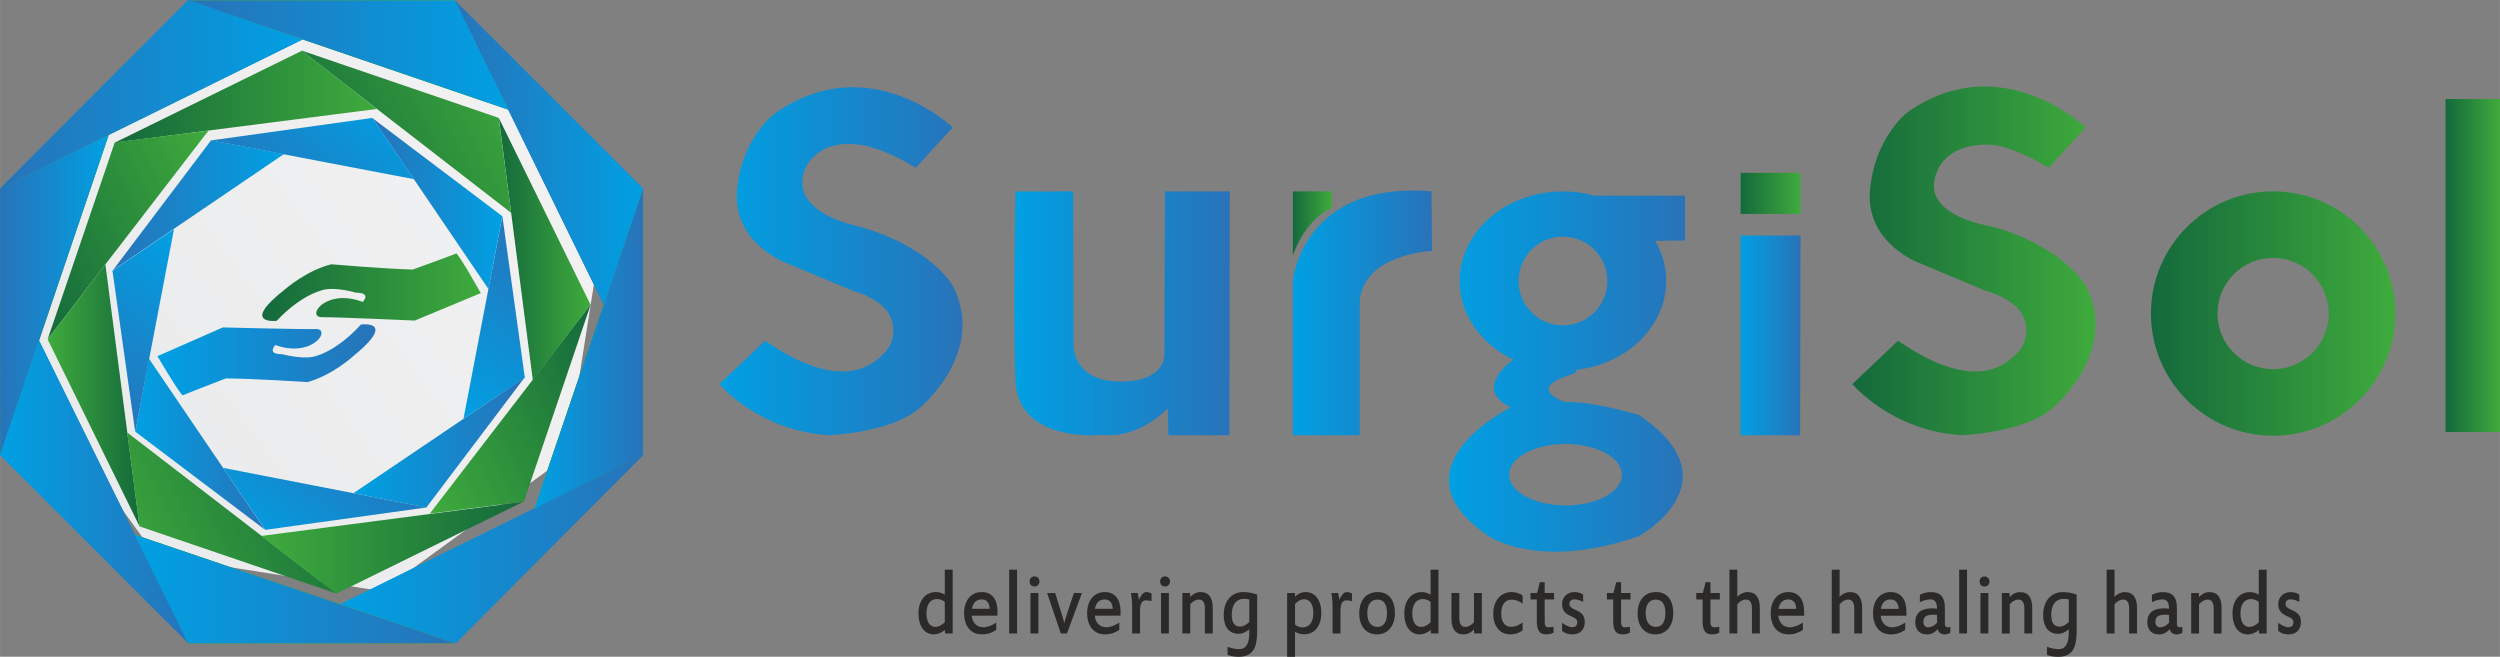 <?xml version="1.0" encoding="UTF-8"?>
<!DOCTYPE svg PUBLIC "-//W3C//DTD SVG 1.1//EN" "http://www.w3.org/Graphics/SVG/1.1/DTD/svg11.dtd">
<!-- Creator: CorelDRAW 2021 (64-Bit) -->
<svg xmlns="http://www.w3.org/2000/svg" xml:space="preserve" width="33.867mm" height="8.897mm" version="1.1" style="shape-rendering:geometricPrecision; text-rendering:geometricPrecision; image-rendering:optimizeQuality; fill-rule:evenodd; clip-rule:evenodd"
viewBox="0 0 2984.84 784.15"
 xmlns:xlink="http://www.w3.org/1999/xlink"
 xmlns:xodm="http://www.corel.com/coreldraw/odm/2003">
 <rect x="0" y="0" width="2984.84" height="784.15" fill="#808080" stroke="none"/>
 <defs>
  <style type="text/css">
   <![CDATA[
    .fil40 {fill:#2B2A29;fill-rule:nonzero}
    .fil1 {fill:#43AC3C;fill-rule:nonzero}
    .fil35 {fill:url(#id0)}
    .fil6 {fill:url(#id1)}
    .fil9 {fill:url(#id2)}
    .fil28 {fill:url(#id3)}
    .fil21 {fill:url(#id4)}
    .fil10 {fill:url(#id5)}
    .fil3 {fill:url(#id6)}
    .fil15 {fill:url(#id7)}
    .fil39 {fill:url(#id8)}
    .fil27 {fill:url(#id9)}
    .fil12 {fill:url(#id10)}
    .fil20 {fill:url(#id11)}
    .fil32 {fill:url(#id12)}
    .fil5 {fill:url(#id13)}
    .fil16 {fill:url(#id14)}
    .fil38 {fill:url(#id15)}
    .fil7 {fill:url(#id16)}
    .fil11 {fill:url(#id17)}
    .fil30 {fill:url(#id18)}
    .fil25 {fill:url(#id19)}
    .fil19 {fill:url(#id20)}
    .fil29 {fill:url(#id21)}
    .fil0 {fill:url(#id22)}
    .fil23 {fill:url(#id23)}
    .fil13 {fill:url(#id24)}
    .fil22 {fill:url(#id25)}
    .fil18 {fill:url(#id26)}
    .fil17 {fill:url(#id27)}
    .fil14 {fill:url(#id28)}
    .fil36 {fill:url(#id29)}
    .fil37 {fill:url(#id30)}
    .fil26 {fill:url(#id31)}
    .fil4 {fill:url(#id32)}
    .fil24 {fill:url(#id33)}
    .fil8 {fill:url(#id34)}
    .fil2 {fill:url(#id35)}
    .fil31 {fill:url(#id36)}
    .fil33 {fill:url(#id37)}
    .fil34 {fill:url(#id38)}
   ]]>
  </style>
  <linearGradient id="id0" gradientUnits="userSpaceOnUse" x1="1729.93" y1="443.63" x2="2011.74" y2="443.63">
   <stop offset="0" style="stop-opacity:1; stop-color:#00A0E3"/>
   <stop offset="1" style="stop-opacity:1; stop-color:#2873B9"/>
  </linearGradient>
  <linearGradient id="id1" gradientUnits="userSpaceOnUse" x1="0.09" y1="352.18" x2="129.72" y2="352.18">
   <stop offset="0" style="stop-opacity:1; stop-color:#2873B9"/>
   <stop offset="1" style="stop-opacity:1; stop-color:#00A0E3"/>
  </linearGradient>
  <linearGradient id="id2" gradientUnits="userSpaceOnUse" xlink:href="#id1" x1="225.07" y1="65.69" x2="606.73" y2="65.69">
  </linearGradient>
  <linearGradient id="id3" gradientUnits="userSpaceOnUse" xlink:href="#id0" x1="187.94" y1="429.6" x2="448.22" y2="429.6">
  </linearGradient>
  <linearGradient id="id4" gradientUnits="userSpaceOnUse" xlink:href="#id1" x1="449.87" y1="513.63" x2="325.9" y2="677.63">
  </linearGradient>
  <linearGradient id="id5" gradientUnits="userSpaceOnUse" xlink:href="#id1" x1="0.09" y1="112.5" x2="361.11" y2="112.5">
  </linearGradient>
  <linearGradient id="id6" gradientUnits="objectBoundingBox" xlink:href="#id0" x1="0%" y1="50.002%" x2="99.999%" y2="50.002%">
  </linearGradient>
  <linearGradient id="id7" gradientUnits="userSpaceOnUse" x1="26.19" y1="342.76" x2="279.52" y2="218.36">
   <stop offset="0" style="stop-opacity:1; stop-color:#14693C"/>
   <stop offset="1" style="stop-opacity:1; stop-color:#3FAB3C"/>
  </linearGradient>
  <linearGradient id="id8" gradientUnits="userSpaceOnUse" xlink:href="#id7" x1="2919.88" y1="317.02" x2="2984.84" y2="317.02">
  </linearGradient>
  <linearGradient id="id9" gradientUnits="userSpaceOnUse" xlink:href="#id0" x1="242.62" y1="299.87" x2="99.31" y2="489.43">
  </linearGradient>
  <linearGradient id="id10" gradientUnits="userSpaceOnUse" xlink:href="#id7" x1="595.55" y1="297.3" x2="705.01" y2="297.3">
  </linearGradient>
  <linearGradient id="id11" gradientUnits="userSpaceOnUse" xlink:href="#id0" x1="161.52" y1="530.44" x2="316.52" y2="530.44">
  </linearGradient>
  <linearGradient id="id12" gradientUnits="userSpaceOnUse" xlink:href="#id0" x1="1211.01" y1="374.13" x2="1468.31" y2="374.13">
  </linearGradient>
  <linearGradient id="id13" gradientUnits="objectBoundingBox" xlink:href="#id0" x1="0.002%" y1="50.001%" x2="100.003%" y2="50.001%">
  </linearGradient>
  <linearGradient id="id14" gradientUnits="userSpaceOnUse" x1="56.89" y1="472.01" x2="166.55" y2="472.01">
   <stop offset="0" style="stop-opacity:1; stop-color:#3FAB3C"/>
   <stop offset="1" style="stop-opacity:1; stop-color:#14693C"/>
  </linearGradient>
  <linearGradient id="id15" gradientUnits="userSpaceOnUse" xlink:href="#id7" x1="2568.13" y1="374.36" x2="2859.89" y2="374.36">
  </linearGradient>
  <linearGradient id="id16" gradientUnits="userSpaceOnUse" xlink:href="#id0" x1="637.91" y1="416.42" x2="767.77" y2="416.42">
  </linearGradient>
  <linearGradient id="id17" gradientUnits="userSpaceOnUse" xlink:href="#id0" x1="160.63" y1="703.24" x2="542.71" y2="703.24">
  </linearGradient>
  <linearGradient id="id18" gradientUnits="userSpaceOnUse" xlink:href="#id0" x1="858.97" y1="311.91" x2="1149.21" y2="311.91">
  </linearGradient>
  <linearGradient id="id19" gradientUnits="userSpaceOnUse" xlink:href="#id0" x1="434.71" y1="95.8" x2="311.41" y2="258.92">
  </linearGradient>
  <linearGradient id="id20" gradientUnits="userSpaceOnUse" xlink:href="#id14" x1="482.3" y1="550.65" x2="736.08" y2="426.01">
  </linearGradient>
  <linearGradient id="id21" gradientUnits="userSpaceOnUse" xlink:href="#id7" x1="313.13" y1="342.93" x2="573.99" y2="342.93">
  </linearGradient>
  <linearGradient id="id22" gradientUnits="userSpaceOnUse" x1="-19.93" y1="643.92" x2="764.2" y2="73.59">
   <stop offset="0" style="stop-opacity:1; stop-color:#E8E9EA"/>
   <stop offset="1" style="stop-opacity:1; stop-color:#F3F3F4"/>
  </linearGradient>
  <linearGradient id="id23" gradientUnits="userSpaceOnUse" xlink:href="#id1" x1="661.44" y1="284.53" x2="518.52" y2="473.61">
  </linearGradient>
  <linearGradient id="id24" gradientUnits="userSpaceOnUse" xlink:href="#id7" x1="345.98" y1="225.57" x2="624.29" y2="88.91">
  </linearGradient>
  <linearGradient id="id25" gradientUnits="userSpaceOnUse" xlink:href="#id0" x1="421.97" y1="528.34" x2="626.29" y2="528.34">
  </linearGradient>
  <linearGradient id="id26" gradientUnits="userSpaceOnUse" xlink:href="#id14" x1="311.93" y1="653.97" x2="624.63" y2="653.97">
  </linearGradient>
  <linearGradient id="id27" gradientUnits="userSpaceOnUse" xlink:href="#id14" x1="138.05" y1="680.66" x2="415.5" y2="544.39">
  </linearGradient>
  <linearGradient id="id28" gradientUnits="userSpaceOnUse" xlink:href="#id7" x1="137.32" y1="115.33" x2="450.03" y2="115.33">
  </linearGradient>
  <linearGradient id="id29" gradientUnits="userSpaceOnUse" xlink:href="#id7" x1="2078.22" y1="230.9" x2="2149.75" y2="230.9">
  </linearGradient>
  <linearGradient id="id30" gradientUnits="userSpaceOnUse" xlink:href="#id0" x1="2078.22" y1="400.46" x2="2149.75" y2="400.46">
  </linearGradient>
  <linearGradient id="id31" gradientUnits="userSpaceOnUse" xlink:href="#id1" x1="134.78" y1="245.07" x2="338.86" y2="245.07">
  </linearGradient>
  <linearGradient id="id32" gradientUnits="objectBoundingBox" xlink:href="#id0" x1="0.004%" y1="50%" x2="100.002%" y2="50%">
  </linearGradient>
  <linearGradient id="id33" gradientUnits="userSpaceOnUse" xlink:href="#id1" x1="444.49" y1="242.94" x2="599.67" y2="242.94">
  </linearGradient>
  <linearGradient id="id34" gradientUnits="userSpaceOnUse" xlink:href="#id1" x1="542.65" y1="181.85" x2="767.66" y2="181.85">
  </linearGradient>
  <linearGradient id="id35" gradientUnits="objectBoundingBox" xlink:href="#id0" x1="0%" y1="50.002%" x2="100.001%" y2="50.002%">
  </linearGradient>
  <linearGradient id="id36" gradientUnits="userSpaceOnUse" xlink:href="#id7" x1="2211.67" y1="311.5" x2="2501.93" y2="311.5">
  </linearGradient>
  <linearGradient id="id37" gradientUnits="userSpaceOnUse" xlink:href="#id0" x1="1543.58" y1="373.59" x2="1709.68" y2="373.59">
  </linearGradient>
  <linearGradient id="id38" gradientUnits="userSpaceOnUse" xlink:href="#id7" x1="1543.58" y1="266.99" x2="1590.34" y2="266.99">
  </linearGradient>
 </defs>
 <g id="Layer_x0020_1">
  <g id="_1794267830176">
   <polygon class="fil0" points="455.63,705.8 185.77,663.17 25.08,442.22 67.71,172.37 288.64,11.7 558.49,54.31 719.18,275.24 676.57,545.09 "/>
   <polygon class="fil1" points="767.77,542.97 637.91,607.62 767.77,225.22 "/>
   <polygon class="fil2" points="767.66,225.08 720.74,363.63 542.65,0.04 "/>
   <polygon class="fil1" points="543.14,0.51 606.72,130.87 225.06,0.51 "/>
   <polygon class="fil3" points="224.91,0 361.12,47.14 0.09,225 "/>
   <polygon class="fil1" points="0.09,225.14 129.72,161.14 0.2,543.19 "/>
   <polygon class="fil4" points="0.01,543.2 46.44,406.29 224.99,768.07 "/>
   <polygon class="fil1" points="224.62,768.07 160.63,638.41 542.7,767.96 "/>
   <polygon class="fil5" points="543.95,768.07 406.61,721.3 768.34,542.72 "/>
   <polygon class="fil1" points="767.77,542.97 637.91,607.62 767.77,225.22 "/>
   <polygon class="fil2" points="767.66,225.08 720.74,363.63 542.65,0.04 "/>
   <polygon class="fil1" points="543.14,0.51 606.72,130.87 225.06,0.51 "/>
   <polygon class="fil3" points="224.91,0 361.12,47.14 0.09,225 "/>
   <polygon class="fil1" points="0.09,225.14 129.72,161.14 0.2,543.19 "/>
   <polygon class="fil4" points="0.01,543.2 46.44,406.29 224.99,768.07 "/>
   <polygon class="fil1" points="224.62,768.07 160.63,638.41 542.7,767.96 "/>
   <polygon class="fil5" points="543.95,768.07 406.61,721.3 768.34,542.72 "/>
   <polygon class="fil6" points="0.09,225.14 129.72,161.14 0.2,543.2 "/>
   <polygon class="fil7" points="767.77,542.98 767.77,225.23 637.9,607.62 "/>
   <polygon class="fil8" points="767.66,225.08 720.74,363.63 542.65,0.04 "/>
   <polygon class="fil9" points="543.14,0.5 225.06,0.5 606.72,130.86 "/>
   <polygon class="fil10" points="224.91,0 361.12,47.14 0.09,225 "/>
   <polygon class="fil4" points="0.01,543.2 46.44,406.29 224.99,768.07 "/>
   <polygon class="fil11" points="224.62,768.07 160.63,638.41 542.7,767.96 "/>
   <polygon class="fil5" points="543.95,768.07 406.61,721.3 768.34,542.72 "/>
   <polygon class="fil12" points="705,363.73 636.17,453.82 595.54,140.8 "/>
   <polygon class="fil13" points="595.38,140.73 610.27,254.14 360,60.35 "/>
   <polygon class="fil14" points="360.51,60.54 450.02,130.08 137.31,170.14 "/>
   <polygon class="fil15" points="137.07,169.83 248.87,155.96 56.84,405.15 "/>
   <polygon class="fil16" points="56.89,405.23 125.79,315.65 166.54,628.36 "/>
   <polygon class="fil17" points="166.42,628.44 151.8,516.36 401.75,708.68 "/>
   <polygon class="fil18" points="401.47,708.81 311.92,639.9 624.64,599.13 "/>
   <polygon class="fil19" points="625.52,598.78 513.05,613.28 705.33,363.38 "/>
   <polygon class="fil20" points="161.52,515.43 177.85,428.26 316.52,632.62 "/>
   <polygon class="fil21" points="316.64,632.62 266.33,558.63 509.41,605.86 "/>
   <polygon class="fil22" points="509.02,605.93 421.97,588.85 626.29,450.75 "/>
   <polygon class="fil23" points="626.6,450.87 553.35,499.94 599.77,258.2 "/>
   <polygon class="fil24" points="599.69,258.13 583.1,344.99 444.47,140.89 "/>
   <polygon class="fil25" points="444.54,140.8 494.22,213.94 251.88,167.64 "/>
   <polygon class="fil26" points="252,167.46 338.86,184.03 134.77,322.65 "/>
   <polygon class="fil27" points="134.24,323.24 207.7,273.46 161.41,515.83 "/>
   <path class="fil28" d="M435.72 387.19l-0.26 0c-2.6,0.01 -4.57,0.28 -4.57,0.28l0 0c-31.62,34.87 -57.91,38.66 -57.91,38.66l0 0c-14.22,2.64 -36.2,-3.28 -36.2,-3.28l0 0c-19.05,0.23 -8.03,-10.87 -8.03,-10.87l0 0c26.27,9.45 44.97,0.97 52.02,-7.48l0 0c4.94,-5.93 4.17,-11.85 -3.69,-11.65l0 0c-19.1,0.48 -111.01,-1.92 -111.01,-1.92l0 0 -78.13 34.34c0,0 28.26,47.97 30.4,46.73l0 0c2.15,-1.27 51.3,-20.19 51.3,-20.19l0 0c36.08,0.31 97.39,4.39 97.39,4.39l0 0c29.13,-7.81 53.94,-30.31 53.94,-30.31l0 0c43.04,-34.93 24.7,-38.69 14.76,-38.69z"/>
   <path class="fil29" d="M544.51 302.65c-2.16,1.23 -51.69,19.17 -51.69,19.17l0 0c-36.09,-0.99 -97.28,-6.28 -97.28,-6.28l0 0c-29.28,7.23 -54.5,29.26 -54.5,29.26l0 0c-55.77,43.48 -10.7,38.22 -10.7,38.22l0 0c32.29,-34.28 58.64,-37.54 58.64,-37.54l0 0c14.3,-2.37 36.13,3.98 36.13,3.98l0 0c19.06,0.12 7.84,11.04 7.84,11.04l0 0c-26.42,-10.09 -45.44,-1.64 -52.45,6.79l0 0c-4.74,5.72 -3.97,11.44 3.75,11.4l0 0c19.13,-0.11 110.95,4.05 110.95,4.05l0 0 78.8 -32.78c0,0 -26.66,-47.35 -29.38,-47.35 -0.04,0 -0.07,0 -0.1,0.03l0 0z"/>
  </g>
  <g id="_1794267792112">
   <path class="fil30" d="M926.46 134.5c0,0 -40.33,27.87 -46.43,91.73l0 0c-6.12,63.84 58.42,87.62 58.42,87.62l0 0 79.47 33.28c0,0 29.22,7.47 41.44,24.79l0 0c12.22,17.33 7.46,38.38 -2.71,48.58l0 0c-10.21,10.17 -44.83,50.95 -135.87,-8.84l0 0 -7.47 -4.75 -54.34 51.63c0,0 45.68,55.52 130.42,61.11 0,0 74.04,-2.71 108,-31.91l0 0c0,0 81.52,-66.58 40.08,-146.73l0 0c0,0 -26.49,-46.87 -112.08,-70.65l0 0c0,0 -82.19,-14.94 -65.22,-65.89l0 0c0,0 11.48,-40.4 69.3,-31.24l0 0c0,0 26.48,3.82 63.85,27.17l0 0 44.15 -48.24c0,0 -49.97,-48.02 -119.11,-48.03l0 0c-28.15,0 -59.47,7.96 -91.91,30.36l0 0z"/>
   <path class="fil31" d="M2278.14 133.49c0,0 -39.29,28.88 -45.41,92.74l0 0c-6.1,63.84 58.43,87.62 58.43,87.62l0 0 79.46 33.28c0,0 29.21,7.47 41.46,24.79l0 0c12.21,17.33 7.44,38.38 -2.74,48.58l0 0c-10.19,10.17 -44.84,50.95 -135.84,-8.84l0 0 -7.48 -4.75 -54.34 51.63c0,0 45.7,55.52 130.41,61.11 0,0 74.04,-2.71 108.01,-31.91l0 0c0,0 81.52,-66.58 40.1,-146.73l0 0c0,0 -26.52,-46.87 -112.11,-70.65l0 0c0,0 -88.75,-12.44 -65.2,-65.89l0 0c0,0 11.1,-36.35 69.28,-31.24l0 0c0,0 26.48,3.82 63.84,27.17l0 0 44.18 -48.24c0,0 -50.82,-48.84 -120.59,-48.84l0 0c-28.1,-0.02 -59.28,7.91 -91.47,30.15l0 0z"/>
   <path class="fil32" d="M1468.31 228.52l-77.44 0 -0.76 194.41c0,0 2.71,32.62 -52.44,32.62l0 0c-55.15,0 -55.9,-40.77 -55.9,-40.77l0 0 -0.52 -186.25 -68.77 0.12c0,0 -3.31,149.47 0,225.86l0 0c3.32,76.72 105.96,64.56 105.96,64.56l0 0c41.78,4.75 76.07,-31.61 76.07,-31.61l0 0 0.42 32.21 72.85 0 0.53 -291.14z"/>
   <path class="fil33" d="M1543.59 334.74l0 184.92 79.78 0.01 0.04 -151.7c-3.39,-64.52 86.28,-68.39 86.28,-68.39l-0.48 -71.06c-8.07,-0.71 -15.76,-1.02 -23.06,-1.02l0 0c-131.75,-0.01 -142.56,107.24 -142.56,107.24l0 0z"/>
   <path class="fil34" d="M1543.59 228.52l0 76.92c0,0 12.82,-42.28 46.76,-57.33l-0.4 -19.59 -46.36 0z"/>
   <path class="fil35" d="M1742.74 335.5c0,40.03 25.34,74.91 62.86,93.27l0 0c0.4,0.19 0.8,0.35 1.18,0.54l0 0c-7.39,5.45 -46.46,36.6 -2.9,56.99l0 0c0,0 -146.98,72.59 -26.49,153.86l0 0c0,0 60.13,41.78 179.34,0l0 0c0,0 117.93,-64.96 0,-144.68l0 0c0,0 -58.86,-17.57 -87.54,-15.29l0 0c0,0 -45.53,-14.77 0,-30.57l0 0c7.63,-2.66 11.46,-4.49 12.44,-5.82l0 0c0.17,-0.23 0.19,-0.45 0.26,-0.63l0 0c0.27,-0.76 0.39,-1.25 0.45,-1.64l0 0c60.39,-6.94 107,-51.74 107,-106.03l0 0c0,-17.17 -4.69,-33.37 -12.97,-47.76l0 0 35.38 -0.72 0 -53.41 -108.04 0c-11.87,-3.31 -24.52,-5.09 -37.65,-5.09l0 0c-68.09,0 -123.3,47.9 -123.3,106.99zm160.96 -101.89c0,0 0,0 0,0l0 0c0,0 0,0 0,0zm-90.65 101.89c0,-29.26 23.73,-52.98 52.99,-52.98l0 0c29.25,0 52.98,23.72 52.98,52.98l0 0c0,29.26 -23.73,52.97 -52.98,52.97l0 0c-29.25,0 -52.99,-23.71 -52.99,-52.97zm-11.24 231.29c0,-20.25 30.17,-36.68 67.37,-36.68l0 0c37.2,0 67.36,16.43 67.36,36.68l0 0c0,20.26 -30.16,36.68 -67.36,36.68l0 0c-37.2,0 -67.37,-16.42 -67.37,-36.68l0 0z"/>
   <polygon class="fil36" points="2149.75,206.38 2078.22,206.38 2078.22,255.41 2149.75,255.41 "/>
   <polygon class="fil37" points="2078.22,519.66 2149.22,519.66 2149.75,281.25 2078.22,281.25 "/>
   <path class="fil38" d="M2568.13 374.35c0,80.57 65.3,145.89 145.89,145.89 80.56,0 145.87,-65.32 145.87,-145.89l0 0c0,-80.56 -65.31,-145.87 -145.87,-145.87l0 0c-80.59,0 -145.89,65.32 -145.89,145.87zm79.48 0c0,-36.66 29.74,-66.38 66.41,-66.38l0 0c36.66,0 66.39,29.72 66.39,66.38l0 0c0,36.68 -29.73,66.41 -66.39,66.41l0 0c-36.67,0 -66.41,-29.73 -66.41,-66.41l0 0z"/>
   <polygon class="fil39" points="2984.84,118.22 2919.88,118.22 2919.88,515.83 2984.84,515.83 "/>
  </g>
  <path class="fil40" d="M1106.14 732.58c0,2.73 0.28,5.12 0.84,7.11 0.55,2.01 1.32,3.65 2.27,4.94 0.96,1.3 2.09,2.27 3.36,2.9 1.26,0.62 2.64,0.94 4.07,0.94 1.23,0 2.42,-0.19 3.54,-0.56 1.14,-0.36 2.17,-0.83 3.14,-1.38 0.97,-0.55 1.84,-1.15 2.63,-1.79 0.78,-0.64 1.45,-1.25 2,-1.81l0 -24.25c-0.38,-0.4 -0.92,-0.79 -1.57,-1.2 -0.65,-0.42 -1.37,-0.78 -2.17,-1.13 -0.8,-0.32 -1.67,-0.6 -2.57,-0.82 -0.92,-0.22 -1.86,-0.33 -2.81,-0.33 -1.58,0 -3.16,0.28 -4.69,0.86 -1.54,0.56 -2.91,1.52 -4.1,2.87 -1.18,1.37 -2.13,3.14 -2.86,5.37 -0.71,2.2 -1.08,4.98 -1.08,8.28zm31.27 23.73l-9.03 0 -0.28 -4.24c-0.76,0.71 -1.62,1.37 -2.59,2.01 -0.99,0.62 -2.04,1.18 -3.19,1.67 -1.14,0.5 -2.34,0.88 -3.6,1.18 -1.25,0.3 -2.54,0.47 -3.84,0.47 -2.64,0 -5.08,-0.55 -7.3,-1.63 -2.22,-1.07 -4.14,-2.65 -5.76,-4.76 -1.64,-2.09 -2.91,-4.7 -3.83,-7.79 -0.92,-3.09 -1.37,-6.7 -1.37,-10.77 0,-3.86 0.48,-7.35 1.46,-10.49 0.98,-3.13 2.38,-5.83 4.18,-8.06 1.82,-2.25 4.03,-3.97 6.62,-5.18 2.59,-1.23 5.49,-1.83 8.69,-1.83 2.02,0 3.9,0.29 5.68,0.85 1.75,0.59 3.34,1.3 4.74,2.21l0 -29.81 9.42 0 0 76.17zm34.58 -40.62c-3.14,0 -5.69,0.94 -7.67,2.86 -1.98,1.9 -3.29,4.7 -3.94,8.36l21.25 0c-0.17,-3.66 -1.07,-6.45 -2.74,-8.36 -1.67,-1.91 -3.97,-2.86 -6.9,-2.86zm-20.93 16.16c0,-3.72 0.5,-7.14 1.52,-10.21 1,-3.08 2.44,-5.71 4.27,-7.9 1.86,-2.17 4.06,-3.86 6.64,-5.07 2.59,-1.18 5.45,-1.79 8.62,-1.79 3.09,0 5.82,0.55 8.15,1.61 2.32,1.08 4.29,2.64 5.9,4.62 1.6,1.99 2.79,4.44 3.59,7.35 0.8,2.9 1.21,6.17 1.21,9.81l0 4.82 -30.77 0c0.16,2.01 0.6,3.85 1.3,5.56 0.7,1.73 1.63,3.2 2.83,4.4 1.19,1.23 2.59,2.17 4.21,2.87 1.6,0.69 3.39,1.02 5.35,1.02 1.15,0 2.35,-0.11 3.66,-0.38 1.29,-0.26 2.61,-0.63 3.96,-1.13 1.36,-0.48 2.71,-1.08 4.05,-1.81 1.36,-0.7 2.66,-1.52 3.9,-2.47l0 8.92c-2.47,1.68 -5.09,3 -7.85,3.91 -2.75,0.93 -5.9,1.39 -9.4,1.39 -3.28,0 -6.2,-0.58 -8.8,-1.73 -2.6,-1.17 -4.82,-2.86 -6.65,-5.04 -1.83,-2.19 -3.24,-4.88 -4.21,-8.04 -0.99,-3.16 -1.47,-6.73 -1.47,-10.74zm63.23 24.47l-9.42 0 0 -76.17 9.42 0 0 76.17zm26.75 -62.12c0,0.94 -0.17,1.79 -0.48,2.53 -0.33,0.75 -0.77,1.39 -1.3,1.93 -0.53,0.52 -1.15,0.93 -1.87,1.21 -0.71,0.26 -1.47,0.4 -2.26,0.4 -1.62,0 -3.01,-0.52 -4.12,-1.56 -1.12,-1.03 -1.69,-2.54 -1.69,-4.5 0,-1.87 0.57,-3.33 1.69,-4.4 1.12,-1.07 2.5,-1.59 4.12,-1.59 0.78,0 1.54,0.14 2.26,0.41 0.71,0.27 1.34,0.68 1.87,1.2 0.54,0.55 0.97,1.16 1.3,1.89 0.32,0.72 0.48,1.56 0.48,2.49zm-1.3 62.12l-9.42 0 0 -48.33 9.42 0 0 48.33zm52.03 -48.33l-17.91 48.33 -7.35 0 -16.33 -48.33 9.64 0 9 29.15c0.37,1.08 0.69,2.23 0.99,3.41 0.28,1.17 0.56,2.37 0.82,3.58 0.17,-0.63 0.35,-1.29 0.52,-1.98 0.18,-0.71 0.36,-1.39 0.56,-2.04 0.2,-0.66 0.37,-1.24 0.54,-1.76 0.16,-0.55 0.3,-0.99 0.4,-1.33 0.72,-2.28 1.47,-4.66 2.27,-7.13 0.8,-2.47 1.62,-4.96 2.44,-7.46 0.83,-2.49 1.67,-4.95 2.5,-7.41 0.82,-2.45 1.64,-4.79 2.42,-7.02l9.48 0zm27.13 7.71c-3.15,0 -5.7,0.94 -7.67,2.86 -1.99,1.9 -3.3,4.7 -3.95,8.36l21.25 0c-0.17,-3.66 -1.07,-6.45 -2.74,-8.36 -1.67,-1.91 -3.97,-2.86 -6.89,-2.86zm-20.93 16.16c0,-3.72 0.5,-7.14 1.52,-10.21 1,-3.08 2.44,-5.71 4.27,-7.9 1.86,-2.17 4.06,-3.86 6.64,-5.07 2.58,-1.18 5.45,-1.79 8.62,-1.79 3.08,0 5.81,0.55 8.15,1.61 2.32,1.08 4.29,2.64 5.9,4.62 1.6,1.99 2.79,4.44 3.59,7.35 0.8,2.9 1.21,6.17 1.21,9.81l0 4.82 -30.78 0c0.17,2.01 0.61,3.85 1.3,5.56 0.71,1.73 1.64,3.2 2.85,4.4 1.18,1.23 2.58,2.17 4.2,2.87 1.6,0.69 3.39,1.02 5.35,1.02 1.15,0 2.35,-0.11 3.66,-0.38 1.29,-0.26 2.6,-0.63 3.96,-1.13 1.35,-0.48 2.71,-1.08 4.06,-1.81 1.35,-0.7 2.65,-1.52 3.89,-2.47l0 8.92c-2.47,1.68 -5.09,3 -7.85,3.91 -2.76,0.93 -5.9,1.39 -9.4,1.39 -3.27,0 -6.2,-0.58 -8.8,-1.73 -2.6,-1.17 -4.82,-2.86 -6.65,-5.04 -1.83,-2.19 -3.24,-4.88 -4.21,-8.04 -0.98,-3.16 -1.46,-6.73 -1.46,-10.74zm70.61 -24.96c1.1,0 2.17,0.15 3.19,0.45 1.04,0.3 2.07,0.68 3.1,1.15l0 9.17c-1.09,-0.32 -2.28,-0.54 -3.52,-0.68 -1.23,-0.14 -2.41,-0.2 -3.51,-0.2 -1.23,0 -2.29,0.32 -3.16,0.96 -0.86,0.67 -1.55,1.51 -2.07,2.59 -0.51,1.09 -0.9,2.34 -1.14,3.78 -0.21,1.43 -0.33,2.93 -0.33,4.5l0 27.7 -9.43 0 0 -32.08c0,-1.45 -0.04,-3 -0.14,-4.6 -0.11,-1.61 -0.22,-3.16 -0.37,-4.64 -0.13,-1.51 -0.3,-2.86 -0.48,-4.1 -0.17,-1.23 -0.33,-2.21 -0.5,-2.91l7.93 0c0.17,0.36 0.33,0.82 0.5,1.45 0.15,0.6 0.32,1.27 0.45,1.98 0.15,0.72 0.28,1.51 0.42,2.34 0.13,0.82 0.23,1.62 0.3,2.41 0.48,-0.98 1,-2.01 1.55,-3.09 0.57,-1.06 1.21,-2.06 1.92,-2.99 0.71,-0.93 1.51,-1.69 2.35,-2.27 0.87,-0.6 1.84,-0.91 2.93,-0.91zm28.29 -12.69c0,0.94 -0.16,1.79 -0.48,2.53 -0.33,0.75 -0.78,1.39 -1.3,1.93 -0.54,0.52 -1.15,0.93 -1.88,1.21 -0.71,0.26 -1.47,0.4 -2.26,0.4 -1.61,0 -3.01,-0.52 -4.12,-1.56 -1.12,-1.03 -1.68,-2.54 -1.68,-4.5 0,-1.87 0.56,-3.33 1.68,-4.4 1.12,-1.07 2.51,-1.59 4.12,-1.59 0.78,0 1.54,0.14 2.26,0.41 0.72,0.27 1.34,0.68 1.88,1.2 0.53,0.55 0.97,1.16 1.3,1.89 0.32,0.72 0.48,1.56 0.48,2.49zm-1.3 62.12l-9.43 0 0 -48.33 9.43 0 0 48.33zm52.38 0l-9.41 0 0 -29.91c0,-3.42 -0.59,-6.03 -1.75,-7.85 -1.16,-1.83 -2.92,-2.73 -5.26,-2.73 -1.05,0 -2.07,0.16 -3.08,0.46 -0.98,0.33 -1.91,0.75 -2.8,1.27 -0.88,0.54 -1.7,1.12 -2.47,1.76 -0.78,0.66 -1.47,1.32 -2.09,2.03l0 34.98 -9.42 0 0 -48.33 9.11 0 0.31 4.82c0.68,-0.78 1.45,-1.53 2.3,-2.23 0.84,-0.71 1.79,-1.35 2.81,-1.89 1.03,-0.54 2.13,-0.98 3.32,-1.3 1.2,-0.32 2.45,-0.48 3.79,-0.48 5,0 8.69,1.61 11.06,4.83 2.39,3.21 3.57,7.89 3.57,14l0 30.6zm22.68 -22.44c0,2.59 0.24,4.78 0.69,6.58 0.45,1.81 1.12,3.28 1.98,4.42 0.85,1.12 1.91,1.95 3.16,2.47 1.24,0.5 2.64,0.77 4.21,0.77 1.69,0 3.52,-0.48 5.43,-1.45 1.92,-0.97 3.76,-2.34 5.48,-4.1l0 -26.9c-0.85,-0.25 -1.81,-0.41 -2.89,-0.53 -1.07,-0.11 -2.19,-0.18 -3.32,-0.18 -2.74,0 -5.04,0.55 -6.94,1.63 -1.87,1.06 -3.39,2.49 -4.55,4.26 -1.15,1.76 -1.98,3.77 -2.5,6.03 -0.5,2.27 -0.75,4.59 -0.75,6.99zm-9.62 0.38c0,-4.12 0.55,-7.85 1.67,-11.23 1.1,-3.38 2.67,-6.25 4.7,-8.64 2.02,-2.37 4.49,-4.2 7.38,-5.53 2.91,-1.3 6.15,-1.97 9.71,-1.97 1.61,0 3.23,0.09 4.79,0.26 1.57,0.19 3.05,0.41 4.49,0.69 1.44,0.28 2.78,0.6 4.03,0.96 1.24,0.39 2.31,0.77 3.23,1.15l0 43.61c0,5.02 -0.37,9.45 -1.1,13.26 -0.73,3.83 -1.97,7.02 -3.69,9.6 -1.74,2.57 -4.01,4.5 -6.85,5.79 -2.85,1.3 -6.37,1.95 -10.58,1.95 -2.43,0 -4.79,-0.2 -7.05,-0.58 -2.26,-0.41 -4.29,-0.97 -6.12,-1.73l0 -9.62c2.48,0.9 4.88,1.59 7.18,2.07 2.33,0.46 4.53,0.7 6.65,0.7 2.42,0 4.41,-0.52 5.97,-1.54 1.57,-1.05 2.8,-2.47 3.72,-4.26 0.91,-1.82 1.53,-3.92 1.9,-6.35 0.35,-2.43 0.54,-5.05 0.54,-7.82l0 -3.78c-1.82,1.59 -3.78,2.87 -5.86,3.9 -2.09,1.03 -4.45,1.53 -7.05,1.53 -2.91,0 -5.45,-0.53 -7.65,-1.57 -2.2,-1.02 -4.05,-2.53 -5.53,-4.46 -1.48,-1.95 -2.6,-4.3 -3.36,-7.08 -0.75,-2.75 -1.11,-5.86 -1.11,-9.32zm85.19 11.35c0.39,0.4 0.88,0.8 1.47,1.2 0.58,0.42 1.25,0.79 2.02,1.13 0.77,0.33 1.62,0.6 2.57,0.83 0.93,0.22 1.95,0.32 3.02,0.32 2.02,0 3.83,-0.4 5.38,-1.18 1.57,-0.78 2.91,-1.91 4.01,-3.42 1.1,-1.48 1.96,-3.31 2.52,-5.46 0.57,-2.17 0.85,-4.6 0.85,-7.31 0,-2.56 -0.26,-4.82 -0.78,-6.83 -0.52,-2.01 -1.25,-3.7 -2.22,-5.1 -0.95,-1.39 -2.11,-2.45 -3.43,-3.2 -1.31,-0.74 -2.75,-1.12 -4.33,-1.12 -1.27,0 -2.45,0.16 -3.53,0.5 -1.08,0.33 -2.11,0.78 -3.02,1.32 -0.94,0.54 -1.77,1.16 -2.53,1.82 -0.75,0.67 -1.42,1.33 -2,1.99l0 24.51zm-9.42 -37.62l9.22 0 0.2 4.29c1.57,-1.45 3.39,-2.71 5.48,-3.77 2.08,-1.07 4.5,-1.61 7.24,-1.61 2.64,0 5.09,0.55 7.39,1.63 2.29,1.07 4.26,2.65 5.93,4.77 1.65,2.08 2.95,4.7 3.9,7.79 0.95,3.09 1.42,6.69 1.42,10.77 0,3.77 -0.44,7.21 -1.37,10.32 -0.92,3.13 -2.24,5.81 -3.99,8.04 -1.74,2.25 -3.89,3.97 -6.43,5.22 -2.54,1.23 -5.43,1.85 -8.66,1.85 -2.03,0 -4,-0.28 -5.91,-0.82 -1.93,-0.55 -3.6,-1.29 -5,-2.18l0 29.88 -9.42 0 0 -76.17zm71.12 -1.09c1.1,0 2.17,0.15 3.19,0.45 1.03,0.3 2.07,0.68 3.1,1.15l0 9.17c-1.1,-0.32 -2.28,-0.54 -3.53,-0.68 -1.23,-0.14 -2.41,-0.2 -3.51,-0.2 -1.23,0 -2.29,0.32 -3.16,0.96 -0.86,0.67 -1.55,1.51 -2.07,2.59 -0.52,1.09 -0.9,2.34 -1.14,3.78 -0.22,1.43 -0.33,2.93 -0.33,4.5l0 27.7 -9.42 0 0 -32.08c0,-1.45 -0.04,-3 -0.15,-4.6 -0.1,-1.61 -0.22,-3.16 -0.37,-4.64 -0.13,-1.51 -0.3,-2.86 -0.48,-4.1 -0.17,-1.23 -0.33,-2.21 -0.5,-2.91l7.94 0c0.17,0.36 0.33,0.82 0.5,1.45 0.15,0.6 0.31,1.27 0.45,1.98 0.15,0.72 0.28,1.51 0.41,2.34 0.14,0.82 0.24,1.62 0.3,2.41 0.48,-0.98 1,-2.01 1.56,-3.09 0.56,-1.06 1.2,-2.06 1.92,-2.99 0.7,-0.93 1.5,-1.69 2.35,-2.27 0.87,-0.6 1.83,-0.91 2.93,-0.91zm48.12 25.06c0,-5.34 -0.99,-9.36 -2.94,-12.07 -1.96,-2.71 -4.81,-4.05 -8.57,-4.05 -3.8,0 -6.73,1.38 -8.86,4.18 -2.12,2.79 -3.19,6.85 -3.19,12.17 0,2.56 0.28,4.84 0.84,6.87 0.55,2 1.35,3.71 2.39,5.12 1.06,1.38 2.32,2.45 3.81,3.19 1.49,0.74 3.16,1.13 5.01,1.13 3.75,0 6.61,-1.41 8.57,-4.24 1.96,-2.84 2.94,-6.93 2.94,-12.29zm9.42 0.02c0,3.82 -0.5,7.3 -1.52,10.43 -1,3.14 -2.43,5.81 -4.29,8.04 -1.87,2.21 -4.12,3.94 -6.79,5.14 -2.65,1.23 -5.64,1.83 -8.96,1.83 -3.19,0 -6.1,-0.58 -8.69,-1.77 -2.59,-1.16 -4.79,-2.83 -6.61,-4.96 -1.84,-2.15 -3.24,-4.74 -4.25,-7.82 -0.99,-3.05 -1.48,-6.46 -1.48,-10.24 0,-4.04 0.49,-7.63 1.52,-10.82 1,-3.18 2.48,-5.87 4.37,-8.1 1.91,-2.21 4.23,-3.9 6.95,-5.06 2.71,-1.15 5.78,-1.74 9.2,-1.74 3.31,0 6.21,0.56 8.75,1.71 2.56,1.15 4.7,2.79 6.43,4.94 1.75,2.17 3.08,4.79 3.99,7.9 0.93,3.09 1.37,6.61 1.37,10.52zm20.74 0.63c0,2.73 0.28,5.12 0.84,7.11 0.55,2.01 1.31,3.65 2.27,4.94 0.97,1.3 2.09,2.27 3.36,2.9 1.27,0.62 2.64,0.94 4.08,0.94 1.23,0 2.41,-0.19 3.54,-0.56 1.14,-0.36 2.17,-0.83 3.14,-1.38 0.97,-0.55 1.83,-1.15 2.63,-1.79 0.78,-0.64 1.45,-1.25 2,-1.81l0 -24.25c-0.38,-0.4 -0.92,-0.79 -1.57,-1.2 -0.65,-0.42 -1.37,-0.78 -2.18,-1.13 -0.79,-0.32 -1.67,-0.6 -2.57,-0.82 -0.92,-0.22 -1.85,-0.33 -2.8,-0.33 -1.59,0 -3.16,0.28 -4.69,0.86 -1.54,0.56 -2.91,1.52 -4.1,2.87 -1.19,1.37 -2.13,3.14 -2.86,5.37 -0.71,2.2 -1.08,4.98 -1.08,8.28zm31.27 23.73l-9.03 0 -0.29 -4.24c-0.75,0.71 -1.62,1.37 -2.59,2.01 -0.98,0.62 -2.04,1.18 -3.18,1.67 -1.14,0.5 -2.34,0.88 -3.6,1.18 -1.25,0.3 -2.54,0.47 -3.84,0.47 -2.64,0 -5.08,-0.55 -7.3,-1.63 -2.22,-1.07 -4.14,-2.65 -5.76,-4.76 -1.64,-2.09 -2.91,-4.7 -3.83,-7.79 -0.93,-3.09 -1.37,-6.7 -1.37,-10.77 0,-3.86 0.48,-7.35 1.46,-10.49 0.97,-3.13 2.37,-5.83 4.18,-8.06 1.82,-2.25 4.03,-3.97 6.62,-5.18 2.58,-1.23 5.49,-1.83 8.68,-1.83 2.03,0 3.91,0.29 5.68,0.85 1.75,0.59 3.34,1.3 4.74,2.21l0 -29.81 9.42 0 0 76.17zm15.5 -48.33l9.41 0 0 29.9c0,3.38 0.59,5.98 1.74,7.82 1.17,1.85 2.93,2.78 5.27,2.78 1.05,0 2.07,-0.17 3.08,-0.47 0.98,-0.32 1.91,-0.74 2.8,-1.26 0.88,-0.55 1.7,-1.13 2.47,-1.77 0.78,-0.66 1.47,-1.32 2.09,-2.03l0 -34.97 9.43 0 0 48.33 -9.13 0 -0.3 -4.82c-0.68,0.74 -1.45,1.46 -2.3,2.17 -0.84,0.71 -1.79,1.35 -2.81,1.89 -1.03,0.55 -2.14,0.99 -3.32,1.32 -1.2,0.34 -2.46,0.53 -3.79,0.53 -5,0 -8.69,-1.61 -11.06,-4.8 -2.39,-3.19 -3.57,-7.85 -3.57,-13.98l0 -30.64zm59.43 24.73c0,2.75 0.32,5.09 0.96,7.09 0.63,1.97 1.48,3.6 2.52,4.88 1.05,1.26 2.25,2.21 3.64,2.79 1.4,0.58 2.82,0.88 4.29,0.88 2.91,0 5.48,-0.5 7.72,-1.51 2.22,-1 4.37,-2.23 6.43,-3.68l0 9.26c-1.95,1.62 -4.15,2.85 -6.59,3.69 -2.46,0.85 -5.27,1.27 -8.43,1.27 -2.93,0 -5.62,-0.56 -8.1,-1.67 -2.46,-1.12 -4.57,-2.75 -6.33,-4.9 -1.77,-2.12 -3.15,-4.73 -4.15,-7.79 -0.98,-3.05 -1.48,-6.53 -1.48,-10.43 0,-4.24 0.58,-7.95 1.75,-11.15 1.19,-3.19 2.76,-5.87 4.76,-8.04 1.99,-2.15 4.31,-3.77 6.98,-4.87 2.68,-1.11 5.5,-1.66 8.47,-1.66 2.16,0 4.4,0.33 6.73,0.97 2.33,0.64 4.47,1.71 6.38,3.16l0 9.74c-2.05,-1.56 -4.17,-2.77 -6.35,-3.6 -2.17,-0.82 -4.42,-1.23 -6.78,-1.23 -1.66,0 -3.24,0.3 -4.77,0.91 -1.52,0.63 -2.84,1.6 -3.97,2.95 -1.12,1.35 -2.02,3.09 -2.69,5.2 -0.67,2.13 -1,4.68 -1,7.72zm62.43 22.55c-1.1,0.71 -2.45,1.25 -4.02,1.6 -1.56,0.34 -3.2,0.53 -4.9,0.53 -3.96,0 -6.78,-1.3 -8.47,-3.9 -1.7,-2.59 -2.56,-6.55 -2.56,-11.9l0 -25.91 -7.52 0 0 -7.71 7.82 0c0.56,-2.09 1.12,-4.26 1.69,-6.51 0.56,-2.25 1.1,-4.38 1.59,-6.39l5.84 0 0 12.9 11.21 0 0 7.71 -11.21 0 0 27.62c0,1.68 0.35,3.05 1.08,4.08 0.71,1.04 1.77,1.56 3.14,1.56 1.2,0 2.34,-0.05 3.38,-0.19 1.05,-0.14 2.02,-0.3 2.93,-0.5l0 7.01zm37.27 -12.53c0,2.09 -0.3,4.02 -0.9,5.8 -0.6,1.79 -1.52,3.34 -2.74,4.64 -1.22,1.32 -2.75,2.35 -4.61,3.09 -1.83,0.74 -3.99,1.13 -6.48,1.13 -2.41,0 -4.7,-0.36 -6.85,-1.08 -2.16,-0.75 -3.97,-1.77 -5.48,-3.12l0 -9.78c0.85,0.71 1.79,1.39 2.8,2.07 1.04,0.66 2.09,1.24 3.16,1.73 1.08,0.5 2.14,0.88 3.18,1.19 1.05,0.3 2,0.44 2.89,0.44 2.12,0 3.68,-0.55 4.64,-1.65 0.99,-1.08 1.47,-2.41 1.47,-3.97 0,-0.83 -0.1,-1.57 -0.3,-2.21 -0.19,-0.64 -0.55,-1.27 -1.08,-1.83 -0.56,-0.56 -1.29,-1.12 -2.26,-1.67 -0.97,-0.56 -2.19,-1.15 -3.69,-1.76 -2.05,-0.91 -3.77,-1.87 -5.16,-2.86 -1.39,-1 -2.49,-2.11 -3.33,-3.3 -0.83,-1.2 -1.42,-2.51 -1.79,-3.9 -0.34,-1.38 -0.53,-2.92 -0.53,-4.56 0,-2.12 0.38,-4.06 1.15,-5.81 0.77,-1.73 1.8,-3.23 3.12,-4.5 1.32,-1.24 2.87,-2.23 4.66,-2.91 1.77,-0.69 3.68,-1.03 5.69,-1.03 1.82,0 3.63,0.23 5.38,0.64 1.78,0.45 3.48,1.19 5.15,2.24l0 8.81c-1.6,-0.86 -3.29,-1.59 -5.06,-2.15 -1.79,-0.58 -3.54,-0.86 -5.26,-0.86 -2.02,0 -3.54,0.53 -4.57,1.55 -1.02,1.02 -1.54,2.33 -1.54,3.9 0,0.66 0.11,1.3 0.32,1.89 0.22,0.58 0.58,1.16 1.1,1.71 0.52,0.54 1.24,1.1 2.16,1.67 0.9,0.58 2.07,1.16 3.47,1.75 1.96,0.83 3.65,1.69 5.06,2.62 1.43,0.92 2.59,1.95 3.53,3.09 0.92,1.15 1.6,2.45 2.04,3.91 0.45,1.47 0.66,3.17 0.66,5.09zm53.94 12.53c-1.1,0.71 -2.45,1.25 -4.02,1.6 -1.55,0.34 -3.19,0.53 -4.89,0.53 -3.97,0 -6.79,-1.3 -8.48,-3.9 -1.7,-2.59 -2.56,-6.55 -2.56,-11.9l0 -25.91 -7.52 0 0 -7.71 7.82 0c0.56,-2.09 1.13,-4.26 1.69,-6.51 0.56,-2.25 1.1,-4.38 1.59,-6.39l5.85 0 0 12.9 11.2 0 0 7.71 -11.2 0 0 27.62c0,1.68 0.34,3.05 1.07,4.08 0.71,1.04 1.77,1.56 3.14,1.56 1.21,0 2.34,-0.05 3.38,-0.19 1.05,-0.14 2.02,-0.3 2.93,-0.5l0 7.01zm42.36 -23.32c0,-5.34 -0.99,-9.36 -2.94,-12.07 -1.95,-2.71 -4.8,-4.05 -8.57,-4.05 -3.79,0 -6.73,1.38 -8.85,4.18 -2.12,2.79 -3.2,6.85 -3.2,12.17 0,2.56 0.29,4.84 0.85,6.87 0.55,2 1.35,3.71 2.38,5.12 1.06,1.38 2.33,2.45 3.82,3.19 1.48,0.74 3.16,1.13 5.01,1.13 3.76,0 6.62,-1.41 8.57,-4.24 1.96,-2.84 2.94,-6.93 2.94,-12.29zm9.42 0.02c0,3.82 -0.5,7.3 -1.52,10.43 -1,3.14 -2.44,5.81 -4.29,8.04 -1.87,2.21 -4.13,3.94 -6.79,5.14 -2.66,1.23 -5.65,1.83 -8.97,1.83 -3.19,0 -6.1,-0.58 -8.69,-1.77 -2.58,-1.16 -4.79,-2.83 -6.61,-4.96 -1.84,-2.15 -3.24,-4.74 -4.24,-7.82 -0.99,-3.05 -1.49,-6.46 -1.49,-10.24 0,-4.04 0.5,-7.63 1.52,-10.82 1,-3.18 2.48,-5.87 4.38,-8.1 1.9,-2.21 4.22,-3.9 6.95,-5.06 2.71,-1.15 5.78,-1.74 9.21,-1.74 3.31,0 6.21,0.56 8.75,1.71 2.56,1.15 4.7,2.79 6.43,4.94 1.75,2.17 3.07,4.79 3.99,7.9 0.92,3.09 1.37,6.61 1.37,10.52zm54.93 23.3c-1.1,0.71 -2.46,1.25 -4.03,1.6 -1.55,0.34 -3.19,0.53 -4.89,0.53 -3.96,0 -6.78,-1.3 -8.47,-3.9 -1.7,-2.59 -2.56,-6.55 -2.56,-11.9l0 -25.91 -7.52 0 0 -7.71 7.82 0c0.56,-2.09 1.12,-4.26 1.68,-6.51 0.57,-2.25 1.11,-4.38 1.6,-6.39l5.84 0 0 12.9 11.21 0 0 7.71 -11.21 0 0 27.62c0,1.68 0.35,3.05 1.08,4.08 0.71,1.04 1.76,1.56 3.14,1.56 1.2,0 2.34,-0.05 3.38,-0.19 1.05,-0.14 2.02,-0.3 2.93,-0.5l0 7.01zm48.41 1.05l-9.42 0 0 -29.91c0,-3.42 -0.59,-6.03 -1.74,-7.85 -1.17,-1.83 -2.93,-2.73 -5.26,-2.73 -1.15,0 -2.24,0.16 -3.26,0.5 -1.03,0.32 -1.98,0.76 -2.87,1.32 -0.88,0.55 -1.68,1.15 -2.41,1.82 -0.71,0.67 -1.36,1.33 -1.9,1.99l0 34.86 -9.42 0 0 -76.17 9.42 0 0 24.56c0,0.48 0,1.05 -0.02,1.73 -0.02,0.66 -0.04,1.35 -0.05,2.09 -0.01,0.72 -0.03,1.43 -0.04,2.12 -0.02,0.68 -0.05,1.3 -0.09,1.84 0.69,-0.7 1.49,-1.38 2.41,-2.04 0.92,-0.66 1.9,-1.27 3,-1.81 1.07,-0.53 2.2,-0.94 3.38,-1.27 1.19,-0.3 2.41,-0.47 3.65,-0.47 4.99,0 8.68,1.66 11.05,4.94 2.39,3.3 3.58,8 3.58,14.13l0 30.35zm33.92 -40.62c-3.15,0 -5.7,0.94 -7.68,2.86 -1.98,1.9 -3.29,4.7 -3.94,8.36l21.25 0c-0.17,-3.66 -1.07,-6.45 -2.74,-8.36 -1.67,-1.91 -3.97,-2.86 -6.89,-2.86zm-20.93 16.16c0,-3.72 0.49,-7.14 1.52,-10.21 1,-3.08 2.44,-5.71 4.27,-7.9 1.86,-2.17 4.06,-3.86 6.64,-5.07 2.59,-1.18 5.45,-1.79 8.62,-1.79 3.09,0 5.82,0.55 8.15,1.61 2.32,1.08 4.29,2.64 5.9,4.62 1.6,1.99 2.79,4.44 3.59,7.35 0.8,2.9 1.21,6.17 1.21,9.81l0 4.82 -30.78 0c0.18,2.01 0.61,3.85 1.3,5.56 0.71,1.73 1.64,3.2 2.84,4.4 1.19,1.23 2.59,2.17 4.21,2.87 1.6,0.69 3.39,1.02 5.35,1.02 1.15,0 2.35,-0.11 3.66,-0.38 1.29,-0.26 2.61,-0.63 3.96,-1.13 1.35,-0.48 2.71,-1.08 4.06,-1.81 1.35,-0.7 2.65,-1.52 3.89,-2.47l0 8.92c-2.47,1.68 -5.09,3 -7.85,3.91 -2.75,0.93 -5.89,1.39 -9.4,1.39 -3.27,0 -6.2,-0.58 -8.8,-1.73 -2.6,-1.17 -4.82,-2.86 -6.65,-5.04 -1.83,-2.19 -3.24,-4.88 -4.2,-8.04 -0.99,-3.16 -1.47,-6.73 -1.47,-10.74zm109.16 24.47l-9.42 0 0 -29.91c0,-3.42 -0.58,-6.03 -1.74,-7.85 -1.17,-1.83 -2.93,-2.73 -5.26,-2.73 -1.15,0 -2.24,0.16 -3.25,0.5 -1.04,0.32 -1.99,0.76 -2.88,1.32 -0.88,0.55 -1.68,1.15 -2.41,1.82 -0.71,0.67 -1.35,1.33 -1.9,1.99l0 34.86 -9.42 0 0 -76.17 9.42 0 0 24.56c0,0.48 0,1.05 -0.02,1.73 -0.02,0.66 -0.03,1.35 -0.04,2.09 -0.02,0.72 -0.04,1.43 -0.05,2.12 -0.02,0.68 -0.05,1.3 -0.08,1.84 0.68,-0.7 1.48,-1.38 2.4,-2.04 0.93,-0.66 1.91,-1.27 3,-1.81 1.07,-0.53 2.2,-0.94 3.38,-1.27 1.19,-0.3 2.41,-0.47 3.65,-0.47 5,0 8.68,1.66 11.05,4.94 2.4,3.3 3.58,8 3.58,14.13l0 30.35zm33.92 -40.62c-3.14,0 -5.7,0.94 -7.67,2.86 -1.99,1.9 -3.29,4.7 -3.94,8.36l21.25 0c-0.17,-3.66 -1.08,-6.45 -2.74,-8.36 -1.67,-1.91 -3.97,-2.86 -6.9,-2.86zm-20.93 16.16c0,-3.72 0.5,-7.14 1.52,-10.21 1,-3.08 2.44,-5.71 4.27,-7.9 1.86,-2.17 4.06,-3.86 6.64,-5.07 2.59,-1.18 5.45,-1.79 8.62,-1.79 3.09,0 5.82,0.55 8.15,1.61 2.33,1.08 4.29,2.64 5.9,4.62 1.6,1.99 2.79,4.44 3.6,7.35 0.79,2.9 1.2,6.17 1.2,9.81l0 4.82 -30.77 0c0.17,2.01 0.6,3.85 1.3,5.56 0.7,1.73 1.63,3.2 2.84,4.4 1.18,1.23 2.59,2.17 4.21,2.87 1.6,0.69 3.38,1.02 5.34,1.02 1.15,0 2.36,-0.11 3.66,-0.38 1.29,-0.26 2.61,-0.63 3.97,-1.13 1.35,-0.48 2.71,-1.08 4.05,-1.81 1.35,-0.7 2.66,-1.52 3.9,-2.47l0 8.92c-2.48,1.68 -5.1,3 -7.86,3.91 -2.75,0.93 -5.89,1.39 -9.4,1.39 -3.28,0 -6.2,-0.58 -8.8,-1.73 -2.61,-1.17 -4.83,-2.86 -6.65,-5.04 -1.83,-2.19 -3.23,-4.88 -4.2,-8.04 -0.99,-3.16 -1.47,-6.73 -1.47,-10.74zm76.41 2.28c-0.75,-0.08 -1.59,-0.14 -2.5,-0.18 -0.92,-0.04 -1.87,-0.06 -2.89,-0.06 -2.19,0 -3.99,0.24 -5.39,0.71 -1.4,0.48 -2.52,1.1 -3.34,1.89 -0.82,0.78 -1.39,1.67 -1.72,2.65 -0.33,0.99 -0.49,1.98 -0.49,3.05 0,2.01 0.5,3.64 1.51,4.88 0.99,1.27 2.39,1.89 4.19,1.89 1.82,0 3.7,-0.48 5.59,-1.46 1.9,-0.99 3.59,-2.31 5.06,-3.96l0 -9.4zm9.04 23.27c-1.21,0 -2.26,-0.14 -3.18,-0.44 -0.9,-0.31 -1.68,-0.71 -2.34,-1.23 -0.65,-0.54 -1.21,-1.18 -1.64,-1.92 -0.45,-0.75 -0.8,-1.59 -1.05,-2.53 -1.57,1.73 -3.41,3.19 -5.54,4.35 -2.12,1.19 -4.65,1.77 -7.59,1.77 -2.29,0 -4.29,-0.39 -5.99,-1.13 -1.72,-0.74 -3.15,-1.79 -4.27,-3.11 -1.14,-1.35 -1.97,-2.89 -2.56,-4.68 -0.56,-1.79 -0.85,-3.74 -0.85,-5.87 0,-5.26 1.67,-9.3 5.02,-12.09 3.34,-2.81 8.3,-4.22 14.85,-4.22 0.99,0 1.96,0.03 2.93,0.09 0.97,0.05 2.02,0.16 3.16,0.27 0,-3.57 -0.62,-6.33 -1.87,-8.23 -1.24,-1.91 -3.28,-2.86 -6.12,-2.86 -2.04,0 -4.11,0.3 -6.21,0.93 -2.11,0.6 -4.2,1.43 -6.25,2.45l0 -8.76c1.81,-1.02 3.84,-1.82 6.14,-2.41 2.31,-0.58 4.53,-0.89 6.69,-0.89 2.77,0 5.23,0.33 7.35,0.97 2.12,0.66 3.89,1.73 5.32,3.23 1.44,1.52 2.52,3.52 3.26,5.98 0.73,2.47 1.1,5.51 1.1,9.12l0 18.64c0,1.41 0.3,2.45 0.91,3.11 0.6,0.67 1.23,1 1.89,1 0.65,0 1.24,-0.02 1.82,-0.08 0.56,-0.06 1.19,-0.19 1.91,-0.38l0 6.77c-0.83,0.71 -1.82,1.25 -3.01,1.6 -1.19,0.34 -2.49,0.53 -3.89,0.53zm26.83 -1.08l-9.41 0 0 -76.17 9.41 0 0 76.17zm26.74 -62.12c0,0.94 -0.17,1.79 -0.48,2.53 -0.33,0.75 -0.77,1.39 -1.3,1.93 -0.54,0.52 -1.15,0.93 -1.88,1.21 -0.71,0.26 -1.47,0.4 -2.26,0.4 -1.62,0 -3.01,-0.52 -4.12,-1.56 -1.12,-1.03 -1.68,-2.54 -1.68,-4.5 0,-1.87 0.56,-3.33 1.68,-4.4 1.12,-1.07 2.5,-1.59 4.12,-1.59 0.78,0 1.54,0.14 2.26,0.41 0.72,0.27 1.34,0.68 1.88,1.2 0.53,0.55 0.97,1.16 1.3,1.89 0.32,0.72 0.48,1.56 0.48,2.49zm-1.3 62.12l-9.42 0 0 -48.33 9.42 0 0 48.33zm52.4 0l-9.41 0 0 -29.91c0,-3.42 -0.59,-6.03 -1.74,-7.85 -1.17,-1.83 -2.93,-2.73 -5.27,-2.73 -1.05,0 -2.07,0.16 -3.08,0.46 -0.98,0.33 -1.91,0.75 -2.8,1.27 -0.88,0.54 -1.7,1.12 -2.47,1.76 -0.78,0.66 -1.47,1.32 -2.09,2.03l0 34.98 -9.42 0 0 -48.33 9.12 0 0.3 4.82c0.68,-0.78 1.45,-1.53 2.3,-2.23 0.84,-0.71 1.79,-1.35 2.81,-1.89 1.03,-0.54 2.13,-0.98 3.32,-1.3 1.2,-0.32 2.46,-0.48 3.79,-0.48 5,0 8.69,1.61 11.06,4.83 2.39,3.21 3.57,7.89 3.57,14l0 30.6zm22.67 -22.44c0,2.59 0.24,4.78 0.68,6.58 0.46,1.81 1.13,3.28 1.99,4.42 0.85,1.12 1.9,1.95 3.16,2.47 1.24,0.5 2.64,0.77 4.21,0.77 1.69,0 3.51,-0.48 5.43,-1.45 1.92,-0.97 3.76,-2.34 5.48,-4.1l0 -26.9c-0.85,-0.25 -1.81,-0.41 -2.89,-0.53 -1.08,-0.11 -2.19,-0.18 -3.32,-0.18 -2.74,0 -5.05,0.55 -6.94,1.63 -1.87,1.06 -3.39,2.49 -4.55,4.26 -1.15,1.76 -1.98,3.77 -2.5,6.03 -0.5,2.27 -0.75,4.59 -0.75,6.99zm-9.62 0.38c0,-4.12 0.56,-7.85 1.67,-11.23 1.1,-3.38 2.67,-6.25 4.69,-8.64 2.03,-2.37 4.49,-4.2 7.39,-5.53 2.91,-1.3 6.15,-1.97 9.7,-1.97 1.62,0 3.23,0.09 4.79,0.26 1.57,0.19 3.06,0.41 4.49,0.69 1.44,0.28 2.78,0.6 4.03,0.96 1.23,0.39 2.31,0.77 3.23,1.15l0 43.61c0,5.02 -0.37,9.45 -1.1,13.26 -0.74,3.83 -1.97,7.02 -3.69,9.6 -1.74,2.57 -4.01,4.5 -6.85,5.79 -2.85,1.3 -6.37,1.95 -10.58,1.95 -2.44,0 -4.79,-0.2 -7.05,-0.58 -2.26,-0.41 -4.29,-0.97 -6.12,-1.73l0 -9.62c2.48,0.9 4.88,1.59 7.18,2.07 2.33,0.46 4.53,0.7 6.65,0.7 2.41,0 4.41,-0.52 5.96,-1.54 1.58,-1.05 2.81,-2.47 3.73,-4.26 0.9,-1.82 1.53,-3.92 1.9,-6.35 0.35,-2.43 0.54,-5.05 0.54,-7.82l0 -3.78c-1.82,1.59 -3.78,2.87 -5.86,3.9 -2.09,1.03 -4.45,1.53 -7.05,1.53 -2.91,0 -5.45,-0.53 -7.65,-1.57 -2.21,-1.02 -4.05,-2.53 -5.53,-4.46 -1.49,-1.95 -2.61,-4.3 -3.36,-7.08 -0.75,-2.75 -1.12,-5.86 -1.12,-9.32zm112.06 22.06l-9.43 0 0 -29.91c0,-3.42 -0.58,-6.03 -1.74,-7.85 -1.16,-1.83 -2.93,-2.73 -5.26,-2.73 -1.15,0 -2.24,0.16 -3.25,0.5 -1.04,0.32 -1.99,0.76 -2.88,1.32 -0.88,0.55 -1.68,1.15 -2.4,1.82 -0.72,0.67 -1.36,1.33 -1.9,1.99l0 34.86 -9.42 0 0 -76.17 9.42 0 0 24.56c0,0.48 0,1.05 -0.02,1.73 -0.02,0.66 -0.04,1.35 -0.05,2.09 -0.02,0.72 -0.04,1.43 -0.04,2.12 -0.03,0.68 -0.05,1.3 -0.09,1.84 0.69,-0.7 1.49,-1.38 2.41,-2.04 0.92,-0.66 1.9,-1.27 2.99,-1.81 1.08,-0.53 2.2,-0.94 3.39,-1.27 1.18,-0.3 2.41,-0.47 3.64,-0.47 5,0 8.69,1.66 11.06,4.94 2.39,3.3 3.58,8 3.58,14.13l0 30.35zm38.22 -22.18c-0.76,-0.08 -1.59,-0.14 -2.5,-0.18 -0.93,-0.04 -1.88,-0.06 -2.89,-0.06 -2.19,0 -4,0.24 -5.4,0.71 -1.4,0.48 -2.52,1.1 -3.34,1.89 -0.82,0.78 -1.38,1.67 -1.72,2.65 -0.32,0.99 -0.48,1.98 -0.48,3.05 0,2.01 0.5,3.64 1.5,4.88 1,1.27 2.39,1.89 4.2,1.89 1.82,0 3.69,-0.48 5.58,-1.46 1.9,-0.99 3.6,-2.31 5.07,-3.96l0 -9.4zm9.03 23.27c-1.2,0 -2.26,-0.14 -3.17,-0.44 -0.9,-0.31 -1.68,-0.71 -2.34,-1.23 -0.65,-0.54 -1.21,-1.18 -1.64,-1.92 -0.45,-0.75 -0.8,-1.59 -1.06,-2.53 -1.57,1.73 -3.4,3.19 -5.54,4.35 -2.12,1.19 -4.64,1.77 -7.59,1.77 -2.28,0 -4.28,-0.39 -5.99,-1.13 -1.72,-0.74 -3.14,-1.79 -4.26,-3.11 -1.14,-1.35 -1.97,-2.89 -2.56,-4.68 -0.57,-1.79 -0.85,-3.74 -0.85,-5.87 0,-5.26 1.67,-9.3 5.03,-12.09 3.34,-2.81 8.3,-4.22 14.85,-4.22 0.99,0 1.95,0.03 2.92,0.09 0.97,0.05 2.03,0.16 3.16,0.27 0,-3.57 -0.63,-6.33 -1.88,-8.23 -1.23,-1.91 -3.27,-2.86 -6.11,-2.86 -2.04,0 -4.12,0.3 -6.21,0.93 -2.11,0.6 -4.2,1.43 -6.25,2.45l0 -8.76c1.8,-1.02 3.84,-1.82 6.14,-2.41 2.31,-0.58 4.53,-0.89 6.69,-0.89 2.77,0 5.23,0.33 7.34,0.97 2.12,0.66 3.9,1.73 5.33,3.23 1.44,1.52 2.52,3.52 3.26,5.98 0.73,2.47 1.1,5.51 1.1,9.12l0 18.64c0,1.41 0.3,2.45 0.9,3.11 0.6,0.67 1.23,1 1.89,1 0.65,0 1.25,-0.02 1.82,-0.08 0.55,-0.06 1.18,-0.19 1.9,-0.38l0 6.77c-0.82,0.71 -1.82,1.25 -3.01,1.6 -1.19,0.34 -2.49,0.53 -3.9,0.53zm53.69 -1.08l-9.42 0 0 -29.91c0,-3.42 -0.58,-6.03 -1.74,-7.85 -1.17,-1.83 -2.93,-2.73 -5.26,-2.73 -1.06,0 -2.07,0.16 -3.08,0.46 -0.99,0.33 -1.92,0.75 -2.81,1.27 -0.88,0.54 -1.69,1.12 -2.47,1.76 -0.77,0.66 -1.47,1.32 -2.09,2.03l0 34.98 -9.42 0 0 -48.33 9.12 0 0.3 4.82c0.69,-0.78 1.45,-1.53 2.31,-2.23 0.84,-0.71 1.79,-1.35 2.8,-1.89 1.04,-0.54 2.14,-0.98 3.32,-1.3 1.21,-0.32 2.46,-0.48 3.8,-0.48 4.99,0 8.68,1.61 11.05,4.83 2.4,3.21 3.58,7.89 3.58,14l0 30.6zm22.56 -23.73c0,2.73 0.28,5.12 0.84,7.11 0.55,2.01 1.31,3.65 2.27,4.94 0.96,1.3 2.09,2.27 3.35,2.9 1.27,0.62 2.64,0.94 4.08,0.94 1.23,0 2.42,-0.19 3.54,-0.56 1.13,-0.36 2.17,-0.83 3.14,-1.38 0.97,-0.55 1.84,-1.15 2.63,-1.79 0.78,-0.64 1.45,-1.25 2,-1.81l0 -24.25c-0.39,-0.4 -0.92,-0.79 -1.57,-1.2 -0.65,-0.42 -1.37,-0.78 -2.17,-1.13 -0.8,-0.32 -1.67,-0.6 -2.57,-0.82 -0.92,-0.22 -1.86,-0.33 -2.81,-0.33 -1.59,0 -3.16,0.28 -4.69,0.86 -1.54,0.56 -2.91,1.52 -4.1,2.87 -1.18,1.37 -2.13,3.14 -2.86,5.37 -0.71,2.2 -1.08,4.98 -1.08,8.28zm31.27 23.73l-9.03 0 -0.29 -4.24c-0.75,0.71 -1.61,1.37 -2.58,2.01 -0.99,0.62 -2.04,1.18 -3.19,1.67 -1.14,0.5 -2.34,0.88 -3.6,1.18 -1.25,0.3 -2.54,0.47 -3.84,0.47 -2.64,0 -5.08,-0.55 -7.3,-1.63 -2.22,-1.07 -4.14,-2.65 -5.76,-4.76 -1.64,-2.09 -2.91,-4.7 -3.83,-7.79 -0.92,-3.09 -1.37,-6.7 -1.37,-10.77 0,-3.86 0.48,-7.35 1.48,-10.49 0.96,-3.13 2.37,-5.83 4.17,-8.06 1.82,-2.25 4.03,-3.97 6.62,-5.18 2.59,-1.23 5.49,-1.83 8.68,-1.83 2.03,0 3.91,0.29 5.68,0.85 1.75,0.59 3.34,1.3 4.74,2.21l0 -29.81 9.42 0 0 76.17zm40.88 -13.58c0,2.09 -0.3,4.02 -0.9,5.8 -0.6,1.79 -1.52,3.34 -2.74,4.64 -1.22,1.32 -2.75,2.35 -4.61,3.09 -1.84,0.74 -3.99,1.13 -6.48,1.13 -2.41,0 -4.7,-0.36 -6.86,-1.08 -2.15,-0.75 -3.97,-1.77 -5.47,-3.12l0 -9.78c0.85,0.71 1.79,1.39 2.8,2.07 1.04,0.66 2.09,1.24 3.16,1.73 1.08,0.5 2.14,0.88 3.18,1.19 1.05,0.3 2,0.44 2.88,0.44 2.12,0 3.68,-0.55 4.64,-1.65 0.99,-1.08 1.47,-2.41 1.47,-3.97 0,-0.83 -0.1,-1.57 -0.3,-2.21 -0.19,-0.64 -0.56,-1.27 -1.09,-1.83 -0.55,-0.56 -1.28,-1.12 -2.25,-1.67 -0.97,-0.56 -2.19,-1.15 -3.69,-1.76 -2.05,-0.91 -3.77,-1.87 -5.16,-2.86 -1.38,-1 -2.49,-2.11 -3.32,-3.3 -0.84,-1.2 -1.42,-2.51 -1.79,-3.9 -0.35,-1.38 -0.53,-2.92 -0.53,-4.56 0,-2.12 0.38,-4.06 1.15,-5.81 0.77,-1.73 1.8,-3.23 3.12,-4.5 1.32,-1.24 2.87,-2.23 4.66,-2.91 1.77,-0.69 3.68,-1.03 5.69,-1.03 1.82,0 3.62,0.23 5.38,0.64 1.77,0.45 3.47,1.19 5.15,2.24l0 8.81c-1.6,-0.86 -3.29,-1.59 -5.06,-2.15 -1.79,-0.58 -3.54,-0.86 -5.26,-0.86 -2.03,0 -3.54,0.53 -4.57,1.55 -1.02,1.02 -1.54,2.33 -1.54,3.9 0,0.66 0.11,1.3 0.32,1.89 0.22,0.58 0.58,1.16 1.1,1.71 0.52,0.54 1.23,1.1 2.16,1.67 0.9,0.58 2.07,1.16 3.47,1.75 1.96,0.83 3.64,1.69 5.06,2.62 1.42,0.92 2.59,1.95 3.53,3.09 0.92,1.15 1.6,2.45 2.04,3.91 0.45,1.47 0.66,3.17 0.66,5.09z"/>
 </g>
</svg>
